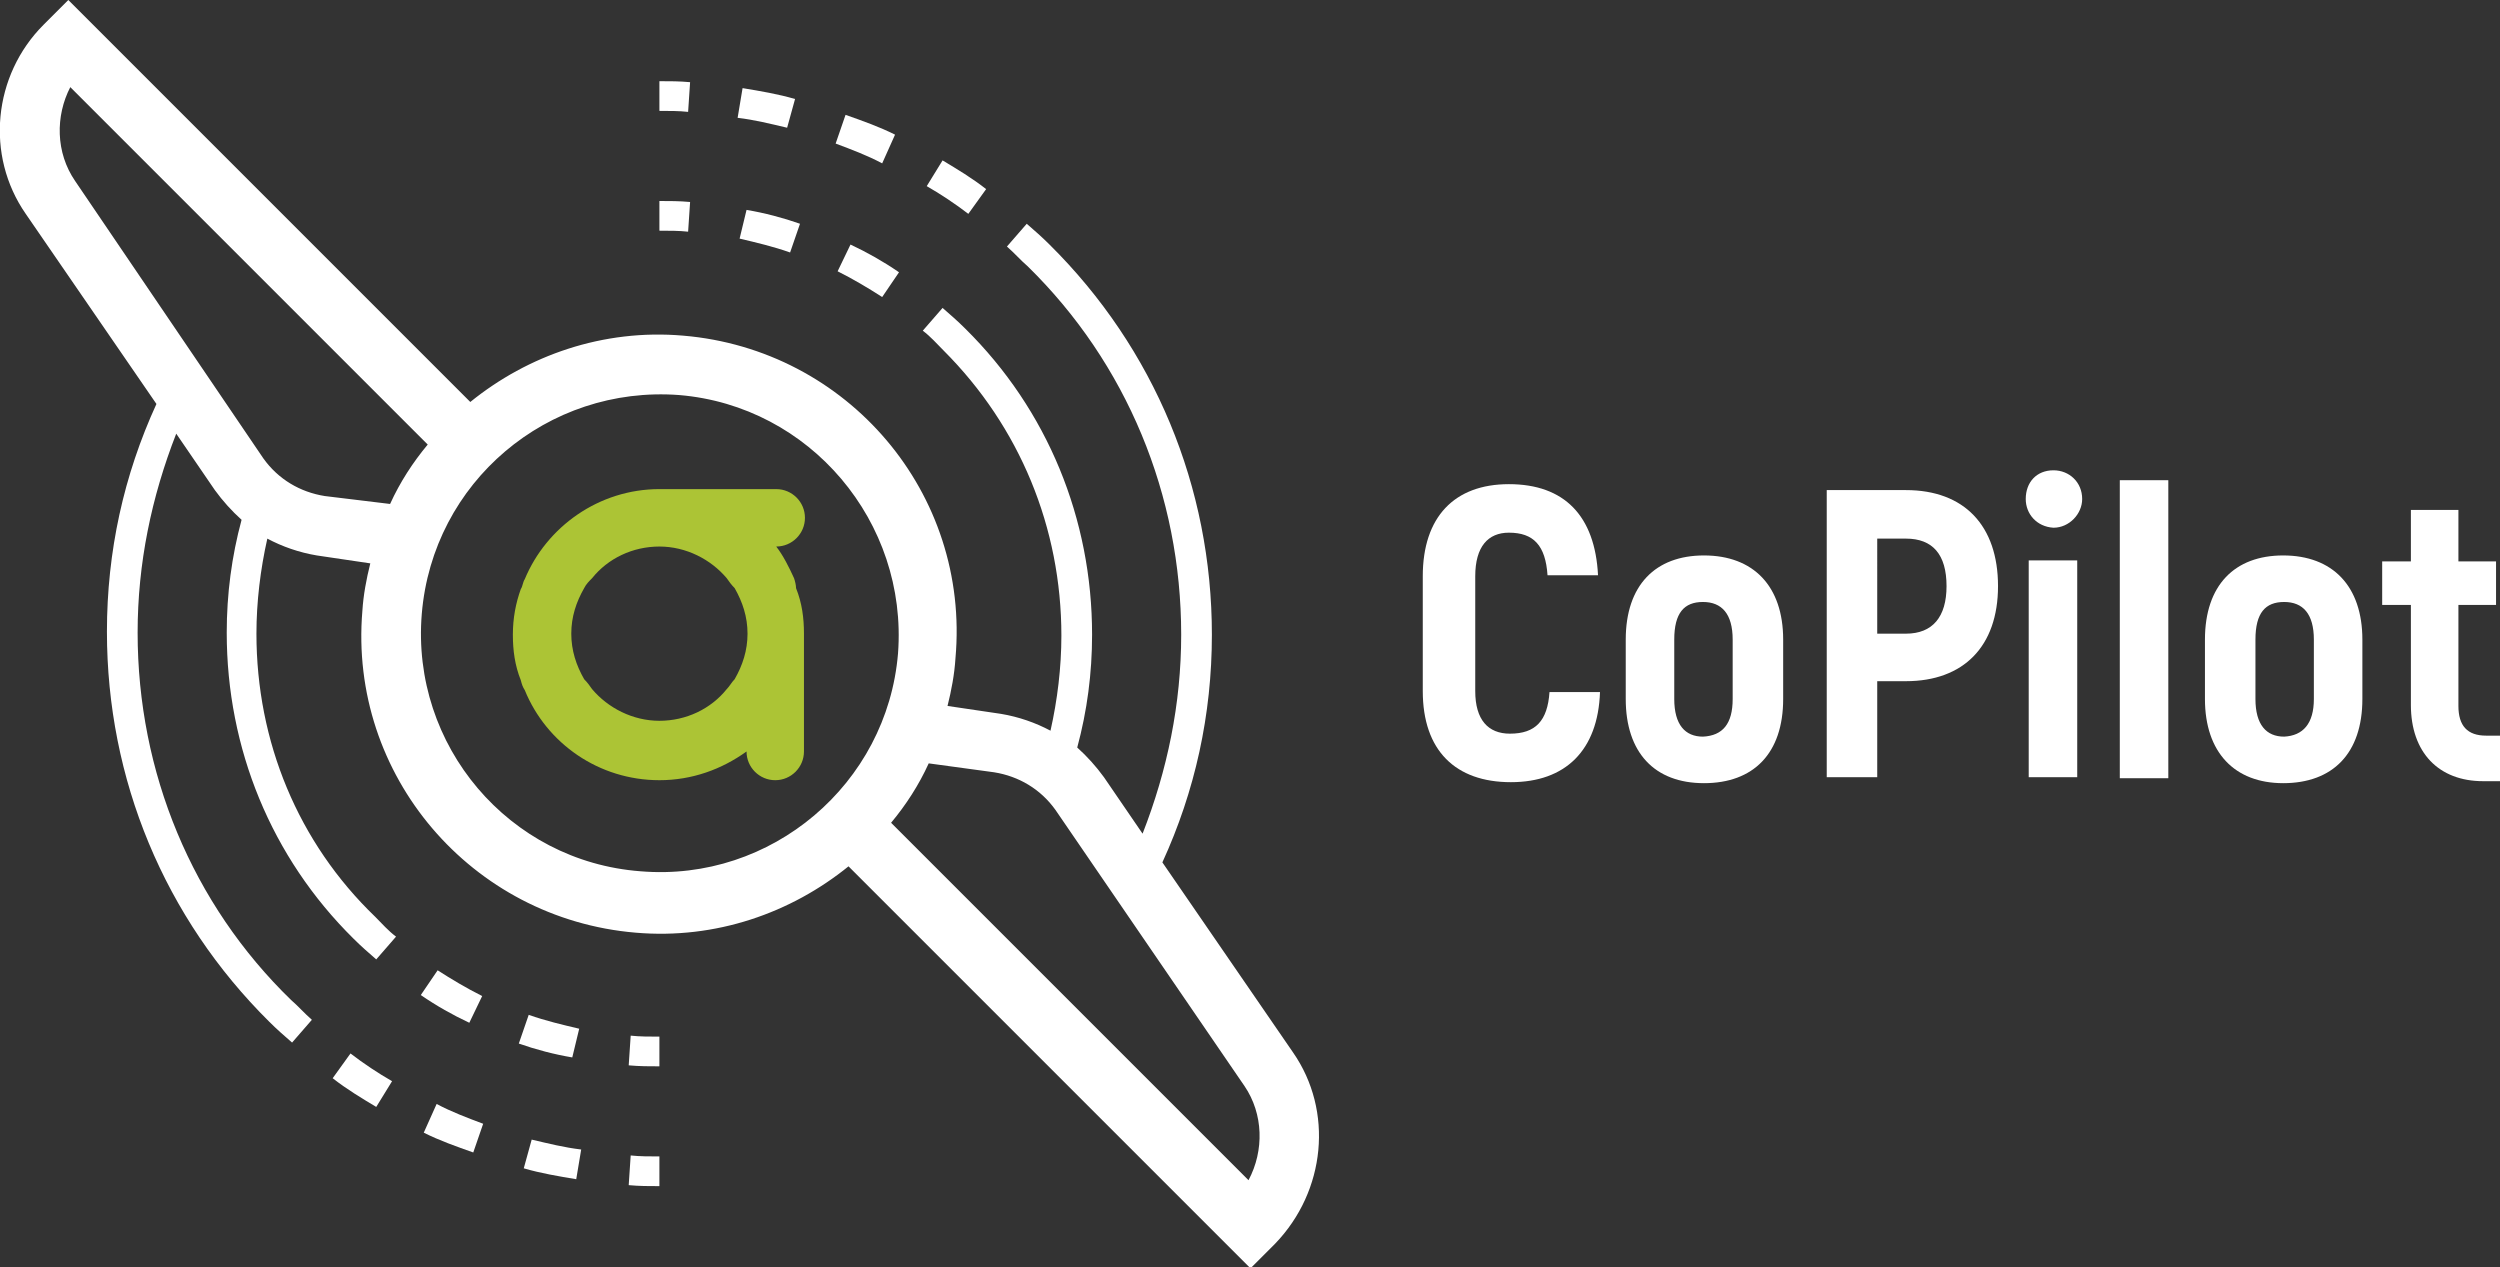 <?xml version="1.0" encoding="utf-8"?>
<!-- Generator: Adobe Illustrator 26.0.3, SVG Export Plug-In . SVG Version: 6.00 Build 0)  -->
<svg version="1.1" id="Layer_1" xmlns="http://www.w3.org/2000/svg" xmlns:xlink="http://www.w3.org/1999/xlink" x="0px" y="0px"
	 viewBox="0 0 252.5 128" style="enable-background:new 0 0 252.5 128;" xml:space="preserve">
<rect x="0" y="0" width="252.5" height="128" fill="#333333" stroke="none"/>
<style type="text/css">
	.st0{fill:#FFFFFF;}
	.st1{fill:#ACC435;}
</style>
<g>
	<path class="st0" d="M143.7,69.8V58.2c0-6,3.2-9.3,8.7-9.3c5.6,0,8.7,3.2,9,9.2h-5.1c-0.2-3-1.4-4.3-3.9-4.3
		c-2.1,0-3.4,1.4-3.4,4.4v11.6c0,2.9,1.3,4.3,3.5,4.3c2.6,0,3.8-1.3,4-4.2h5.1c-0.2,5.9-3.5,9.1-9,9.1C147,79,143.7,75.8,143.7,69.8
		z"/>
	<path class="st0" d="M164.2,70.6v-6c0-5.5,3-8.5,7.9-8.5c5,0,8,3.1,8,8.5v6c0,5.5-3,8.5-8,8.5C167.1,79.1,164.2,76,164.2,70.6z
		 M175,70.6v-6c0-2.6-1.1-3.8-3-3.8c-1.9,0-2.9,1.1-2.9,3.8v6c0,2.6,1.1,3.8,2.9,3.8C174,74.3,175,73.1,175,70.6z"/>
	<path class="st0" d="M201.8,59.2c0,6.1-3.5,9.6-9.3,9.6h-2.9v9.7h-5.1v-29h8C198.4,49.5,201.8,53.1,201.8,59.2z M196.6,59.2
		c0-3.2-1.4-4.8-4.1-4.8h-2.9V64h2.9C195.2,64,196.6,62.3,196.6,59.2z"/>
	<path class="st0" d="M204.6,50.4c0-1.7,1.1-2.9,2.8-2.9c1.6,0,2.9,1.2,2.9,2.9c0,1.5-1.3,2.9-2.9,2.9
		C205.7,53.2,204.6,51.9,204.6,50.4z M204.9,56.6h4.9v21.9h-4.9V56.6z"/>
	<path class="st0" d="M214.1,48.5h4.9v30.1h-4.9V48.5z"/>
	<path class="st0" d="M222.7,70.6v-6c0-5.5,3-8.5,7.9-8.5c5,0,8,3.1,8,8.5v6c0,5.5-3,8.5-8,8.5C225.7,79.1,222.7,76,222.7,70.6z
		 M233.7,70.6v-6c0-2.6-1.1-3.8-3-3.8c-1.9,0-2.9,1.1-2.9,3.8v6c0,2.6,1.1,3.8,2.9,3.8C232.6,74.3,233.7,73.1,233.7,70.6z"/>
	<path class="st0" d="M252.5,74.3v4.6h-1.7c-4.5,0-7.3-2.9-7.3-7.7V61.1h-2.9v-4.4h2.9v-5.2h4.8v5.2h3.8v4.4h-3.8v10.2
		c0,2,0.9,3,2.8,3H252.5z"/>
</g>
<g id="XMLID_00000049905177969752621370000002348667731779037573_">
	<path class="st1" d="M80.2,58.4c-0.5-1.1-1.1-2.3-1.8-3.2c1.6,0,2.9-1.3,2.9-2.9c0-1.6-1.3-2.9-2.9-2.9H66.6
		c-6.1,0-11.4,3.8-13.6,9.1c-0.2,0.3-0.2,0.7-0.4,1c-0.5,1.4-0.8,2.9-0.8,4.6c0,1.6,0.2,3.1,0.8,4.6c0.1,0.4,0.2,0.7,0.4,1
		c2.2,5.4,7.5,9.1,13.6,9.1c3.3,0,6.3-1.1,8.8-2.9c0,1.6,1.3,2.9,2.9,2.9c1.6,0,2.9-1.3,2.9-2.9V64c0-1.6-0.2-3.1-0.8-4.6
		C80.4,59.1,80.3,58.7,80.2,58.4z M73.4,69.6c-1.6,2-4.1,3.2-6.8,3.2s-5.2-1.3-6.8-3.2c-0.2-0.3-0.5-0.7-0.8-1
		c-0.8-1.4-1.3-2.9-1.3-4.6c0-1.7,0.5-3.2,1.3-4.6c0.2-0.4,0.5-0.7,0.8-1c1.6-2,4.1-3.2,6.8-3.2s5.2,1.3,6.8,3.2
		c0.2,0.3,0.5,0.7,0.8,1c0.8,1.4,1.3,2.9,1.3,4.6c0,1.7-0.5,3.2-1.3,4.6C73.9,68.9,73.7,69.3,73.4,69.6z"/>
</g>
<g>
	<path class="st0" d="M130.6,106.3l-13.2-19.2c3.3-7.2,5-14.9,5-23c0-14.9-5.8-28.9-16.4-39.4c-0.8-0.8-1.5-1.4-2.3-2.1l-2,2.3
		c0.8,0.7,1.4,1.4,2.1,2c10,9.8,15.5,23.1,15.5,37.2c0,7-1.4,13.7-3.9,20.1l-3.9-5.7c-0.8-1.1-1.7-2.1-2.7-3c1-3.7,1.5-7.5,1.5-11.4
		c0-11.7-4.5-22.7-12.8-30.9c-0.8-0.8-1.5-1.4-2.3-2.1l-2,2.3c0.8,0.6,1.4,1.3,2.1,2c7.7,7.7,11.9,17.9,11.9,28.8
		c0,3.2-0.4,6.5-1.1,9.6c-1.5-0.8-3.2-1.4-5-1.7l-5.4-0.8c0.4-1.6,0.7-3.2,0.8-4.8C98,49.8,85.6,35.3,69,33.9
		c-8.1-0.7-15.7,2-21.5,6.7L6.9,0L4.4,2.5c-5.1,5.1-5.9,13.2-1.8,19.1l13.2,19.2c-3.3,7.2-5,14.9-5,23c0,14.9,5.8,28.9,16.4,39.4
		c0.8,0.8,1.5,1.4,2.3,2.1l2-2.3c-0.8-0.7-1.4-1.4-2.1-2c-10-9.7-15.5-23-15.5-37.1c0-7,1.4-13.7,3.9-20.1l3.9,5.7
		c0.8,1.1,1.7,2.1,2.7,3c-1,3.7-1.5,7.5-1.5,11.4c0,11.7,4.5,22.7,12.8,30.9c0.8,0.8,1.5,1.4,2.3,2.1l2-2.3c-0.8-0.6-1.4-1.3-2.1-2
		C30.1,85.1,25.9,74.9,25.9,64c0-3.2,0.4-6.5,1.1-9.6c1.5,0.8,3.2,1.4,5,1.7l5.4,0.8c-0.4,1.6-0.7,3.2-0.8,4.8
		c-1.4,16.6,11,31.1,27.6,32.5c8.1,0.7,15.7-2,21.5-6.7l40.6,40.6l2.5-2.5C133.9,120.3,134.7,112.2,130.6,106.3z M32.8,50.1
		c-2.5-0.4-4.7-1.7-6.2-3.8L7.6,18.3c-2-2.9-2-6.6-0.5-9.5l36.1,36.1c-1.5,1.8-2.8,3.8-3.8,6L32.8,50.1z M64.7,88
		C51.4,87,41.5,75.3,42.6,62c1.1-13.3,12.7-23.1,26-22.1C81.8,41,91.7,52.7,90.7,66C89.6,79.2,77.9,89.1,64.7,88z M126.1,119.2
		L90,83.1c1.5-1.8,2.8-3.8,3.8-6l6.6,0.9c2.5,0.4,4.7,1.7,6.2,3.8l19.1,27.9C127.6,112.5,127.7,116.2,126.1,119.2z"/>
	<path class="st0" d="M80.3,10c-1.7-0.5-3.5-0.8-5.3-1.1l-0.5,3c1.7,0.2,3.3,0.6,5,1L80.3,10z"/>
	<path class="st0" d="M99.6,19.1c-1.4-1.1-2.9-2-4.4-2.9l-1.6,2.6c1.4,0.8,2.9,1.8,4.2,2.8L99.6,19.1z"/>
	<path class="st0" d="M90.4,13.6c-1.6-0.8-3.3-1.4-5-2l-1,2.9c1.6,0.6,3.2,1.2,4.7,2L90.4,13.6z"/>
	<path class="st0" d="M69.7,8.3c-1.1-0.1-2-0.1-3.1-0.1v3c1,0,2,0,2.9,0.1L69.7,8.3z"/>
	<path class="st0" d="M74.7,24.1c1.7,0.4,3.4,0.8,5.1,1.4l1-2.9c-1.7-0.6-3.6-1.1-5.4-1.4L74.7,24.1z"/>
	<path class="st0" d="M84.6,27.4c1.6,0.8,3.1,1.7,4.5,2.6l1.7-2.5c-1.6-1.1-3.2-2-4.9-2.8L84.6,27.4z"/>
	<path class="st0" d="M69.7,20.4c-1.1-0.1-2.1-0.1-3.1-0.1v3c1,0,2,0,2.9,0.1L69.7,20.4z"/>
	<path class="st0" d="M52.9,118c1.7,0.5,3.5,0.8,5.3,1.1l0.5-3c-1.7-0.2-3.3-0.6-5-1L52.9,118z"/>
	<path class="st0" d="M33.6,108.9c1.4,1.1,2.9,2,4.4,2.9l1.6-2.6c-1.4-0.8-2.9-1.8-4.2-2.8L33.6,108.9z"/>
	<path class="st0" d="M42.8,114.4c1.6,0.8,3.3,1.4,5,2l1-2.9c-1.6-0.6-3.2-1.2-4.7-2L42.8,114.4z"/>
	<path class="st0" d="M63.5,119.7c1.1,0.1,2,0.1,3.1,0.1v-3c-1,0-2,0-2.9-0.1L63.5,119.7z"/>
	<path class="st0" d="M48.7,100.6c-1.6-0.8-3.1-1.7-4.5-2.6l-1.7,2.5c1.6,1.1,3.2,2,4.9,2.8L48.7,100.6z"/>
	<path class="st0" d="M58.5,103.9c-1.7-0.4-3.4-0.8-5.1-1.4l-1,2.9c1.7,0.6,3.6,1.1,5.4,1.4L58.5,103.9z"/>
	<path class="st0" d="M63.5,107.6c1.1,0.1,2.1,0.1,3.1,0.1v-3c-1,0-2,0-2.9-0.1L63.5,107.6z"/>
</g>
</svg>
